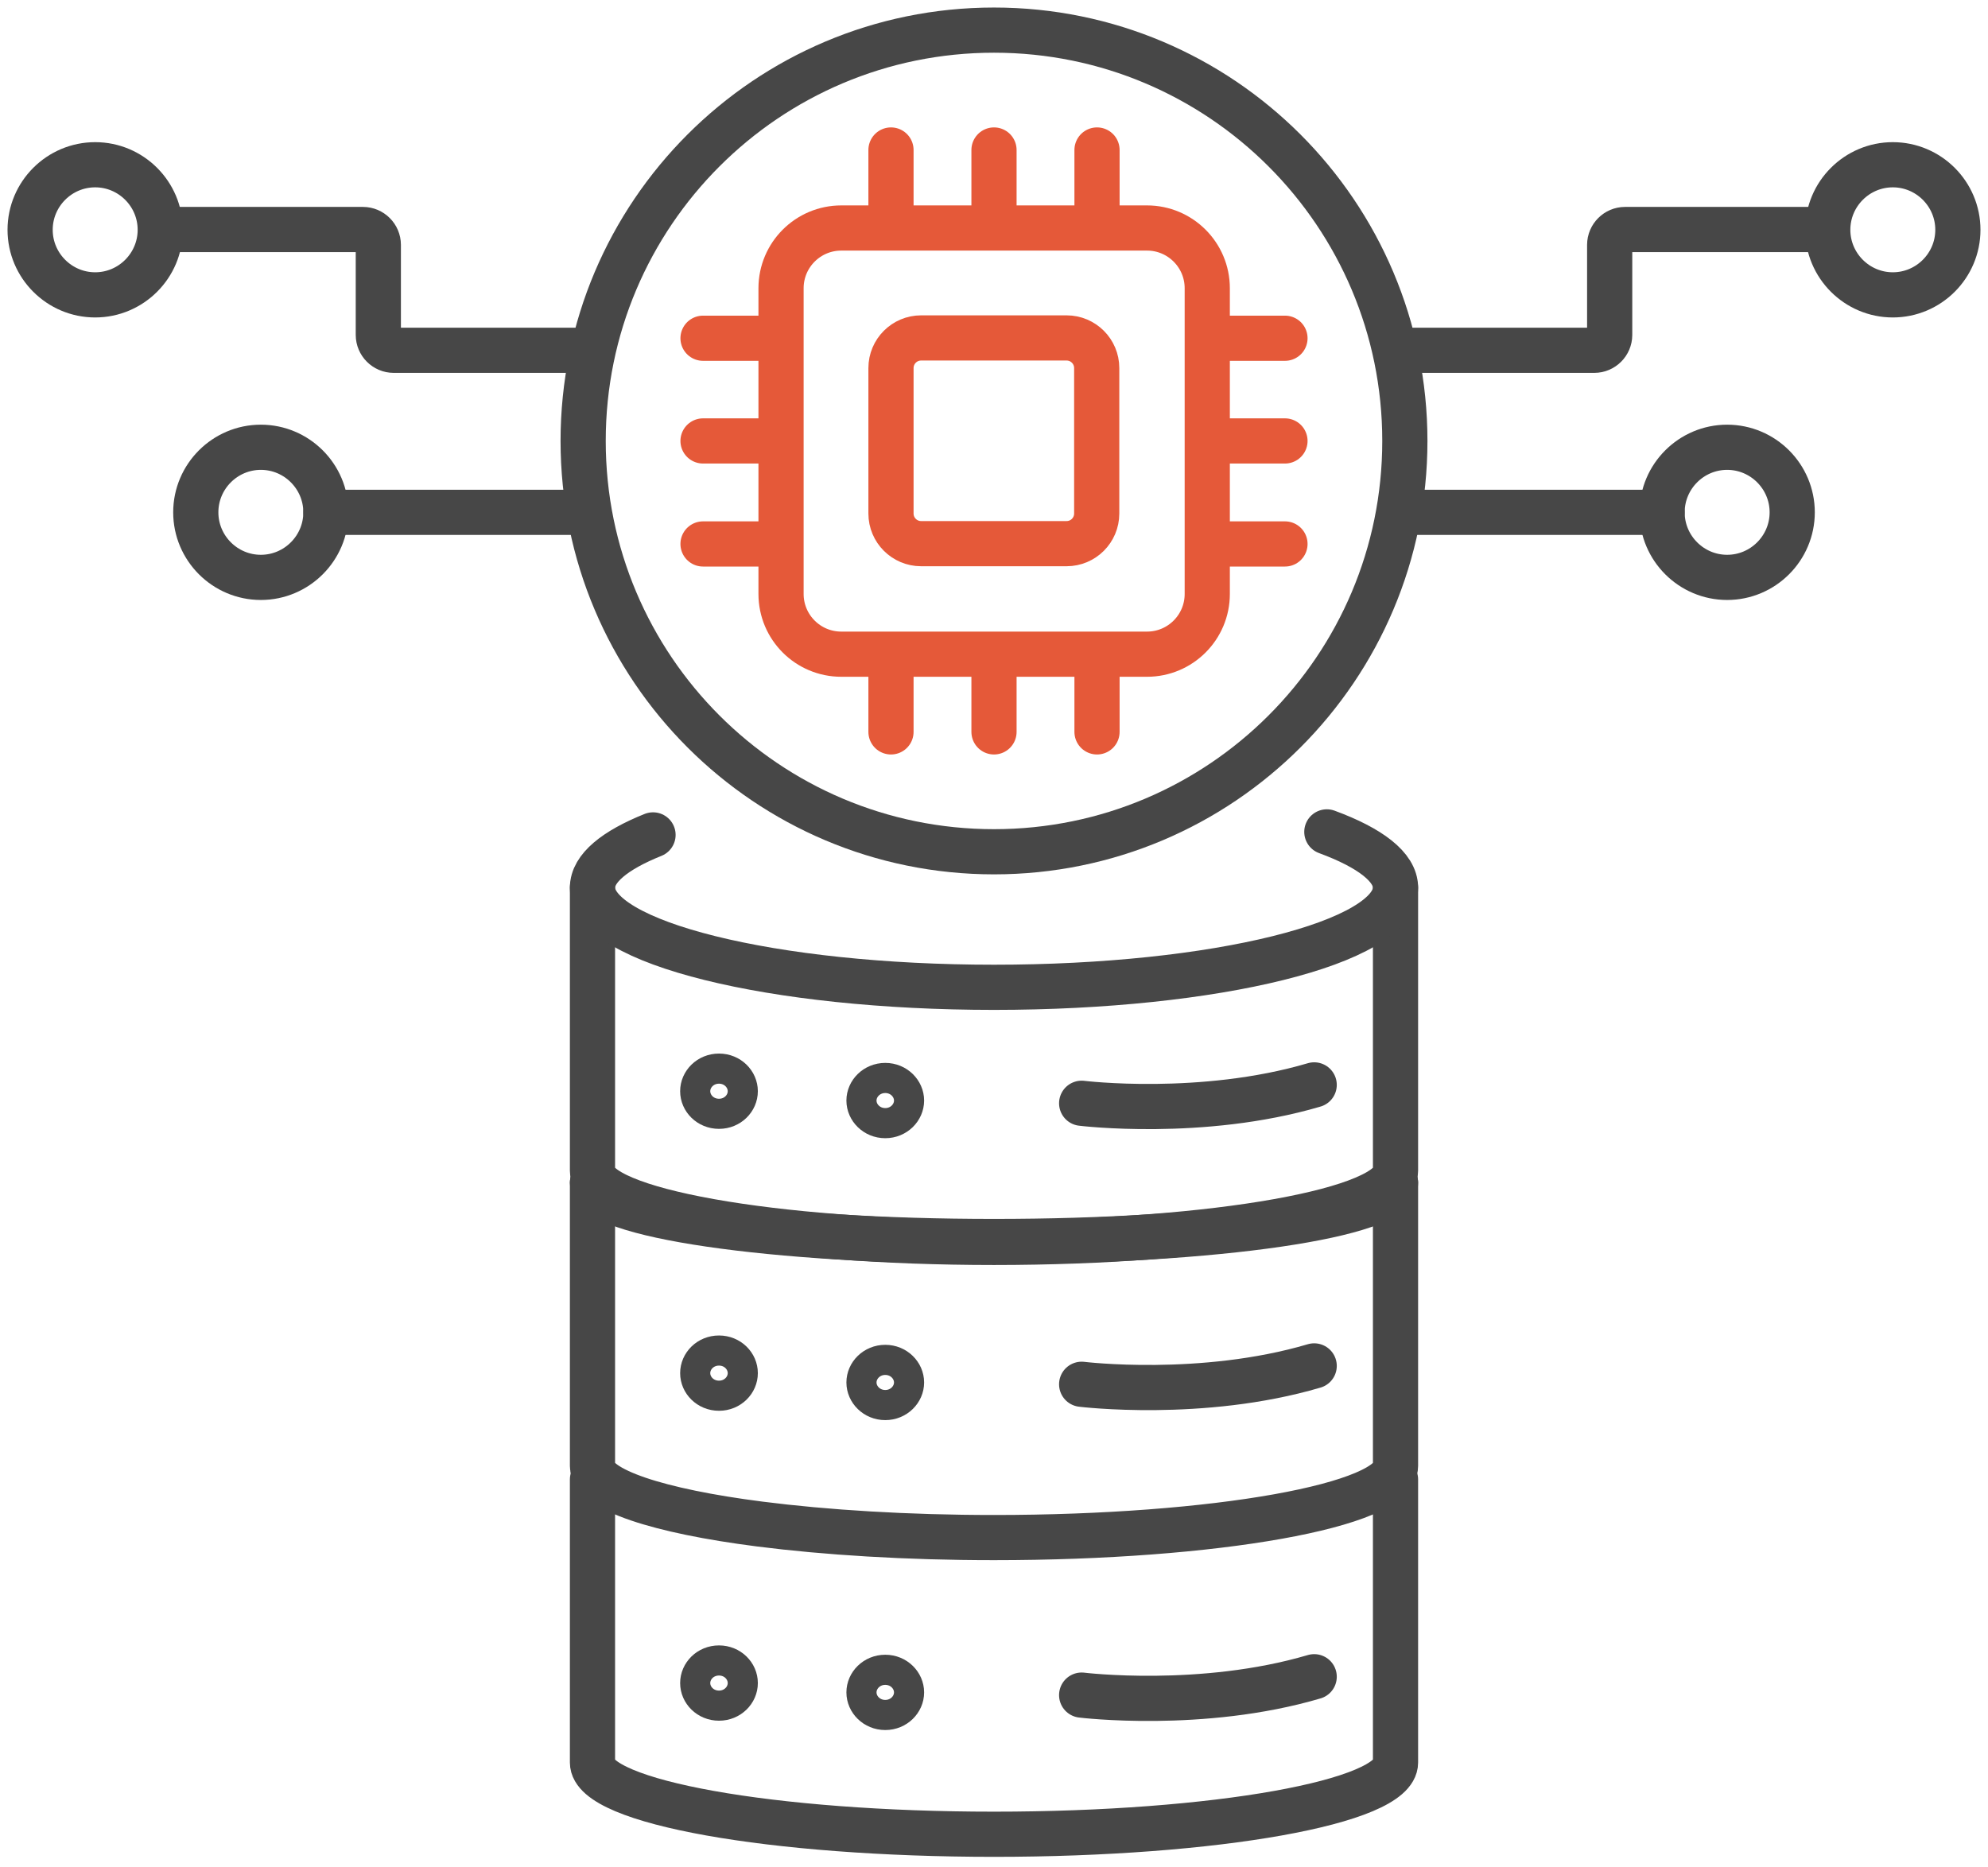 <svg width="66" height="62" viewBox="0 0 66 62" fill="none" xmlns="http://www.w3.org/2000/svg">
<path d="M46.33 39.27C46.33 40.35 40.36 41.22 33 41.22C25.64 41.22 19.67 40.35 19.67 39.27" stroke="#474747" stroke-width="1.5" stroke-linecap="round" stroke-linejoin="round"/>
<path d="M46.33 39.27V48.67C46.33 49.98 40.36 51.05 33 51.05C30.1 51.05 27.41 50.88 25.22 50.6C21.86 50.17 19.67 49.46 19.67 48.67V39.27" stroke="#474747" stroke-width="1.5" stroke-linecap="round" stroke-linejoin="round"/>
<path d="M46.33 49.12V58.52C46.33 59.83 40.36 60.9 33 60.9C25.64 60.9 19.67 59.83 19.67 58.52V49.12" stroke="#474747" stroke-width="1.5" stroke-linecap="round" stroke-linejoin="round"/>
<path d="M35.91 56.28C35.91 56.28 39.9 56.77 43.63 55.67" stroke="#474747" stroke-width="1.5" stroke-linecap="round" stroke-linejoin="round"/>
<path d="M23.87 44.84C24.321 44.84 24.66 45.19 24.66 45.59C24.66 45.989 24.321 46.34 23.87 46.34C23.419 46.34 23.08 45.989 23.08 45.59C23.08 45.19 23.419 44.84 23.87 44.84Z" stroke="#474747"/>
<path d="M29.39 45.15C29.839 45.15 30.18 45.501 30.18 45.9C30.18 46.298 29.839 46.65 29.39 46.65C28.941 46.65 28.6 46.298 28.6 45.9C28.6 45.501 28.941 45.15 29.39 45.15Z" stroke="#474747"/>
<path d="M23.87 55.13C24.321 55.13 24.66 55.48 24.66 55.88C24.66 56.279 24.321 56.63 23.87 56.63C23.419 56.63 23.08 56.279 23.08 55.88C23.08 55.48 23.419 55.13 23.87 55.13Z" stroke="#474747"/>
<path d="M29.39 55.44C29.839 55.44 30.18 55.791 30.18 56.19C30.18 56.589 29.839 56.94 29.39 56.94C28.941 56.94 28.6 56.589 28.6 56.19C28.6 55.791 28.941 55.44 29.39 55.44Z" stroke="#474747"/>
<path d="M35.91 45.96C35.91 45.96 39.9 46.45 43.63 45.35" stroke="#474747" stroke-width="1.5" stroke-linecap="round" stroke-linejoin="round"/>
<path d="M46.33 29.47V38.87C46.33 40.18 40.36 41.25 33 41.25C25.64 41.25 19.67 40.18 19.67 38.87V29.47" stroke="#474747" stroke-width="1.5" stroke-linecap="round" stroke-linejoin="round"/>
<path d="M35.91 36.63C35.91 36.63 39.9 37.12 43.63 36.02" stroke="#474747" stroke-width="1.5" stroke-linecap="round" stroke-linejoin="round"/>
<path d="M23.87 35.48C24.321 35.48 24.66 35.831 24.66 36.23C24.66 36.63 24.321 36.98 23.87 36.98C23.419 36.98 23.08 36.63 23.08 36.23C23.08 35.831 23.419 35.48 23.87 35.48Z" stroke="#474747"/>
<path d="M29.39 35.79C29.839 35.79 30.18 36.142 30.18 36.54C30.18 36.939 29.839 37.29 29.39 37.29C28.941 37.29 28.6 36.939 28.6 36.54C28.6 36.142 28.941 35.79 29.39 35.79Z" stroke="#474747"/>
<path d="M44.05 27.62C45.49 28.15 46.33 28.79 46.33 29.47C46.33 31.3 40.36 32.78 33 32.78C25.64 32.78 19.67 31.3 19.67 29.47C19.67 28.83 20.41 28.23 21.68 27.72" stroke="#474747" stroke-width="1.5" stroke-linecap="round" stroke-linejoin="round"/>
<path d="M38.08 7.57H27.93C26.825 7.57 25.93 8.466 25.93 9.57V19.72C25.93 20.825 26.825 21.72 27.93 21.72H38.08C39.184 21.72 40.08 20.825 40.08 19.72V9.57C40.08 8.466 39.184 7.57 38.08 7.57Z" stroke="#E55939" stroke-width="1.5" stroke-linecap="round" stroke-linejoin="round"/>
<path d="M36.41 17.05V12.22C36.41 11.668 35.962 11.22 35.41 11.22H30.58C30.028 11.22 29.58 11.668 29.58 12.22V17.05C29.58 17.602 30.028 18.05 30.58 18.05H35.41C35.962 18.05 36.41 17.602 36.41 17.05Z" stroke="#E55939" stroke-width="1.5" stroke-linecap="round" stroke-linejoin="round"/>
<path d="M29.58 6.94V4.98" stroke="#E55939" stroke-width="1.5" stroke-linecap="round" stroke-linejoin="round"/>
<path d="M33 6.94V4.98" stroke="#E55939" stroke-width="1.5" stroke-linecap="round" stroke-linejoin="round"/>
<path d="M36.42 6.94V4.98" stroke="#E55939" stroke-width="1.5" stroke-linecap="round" stroke-linejoin="round"/>
<path d="M29.58 24.3V22.34" stroke="#E55939" stroke-width="1.5" stroke-linecap="round" stroke-linejoin="round"/>
<path d="M33 24.3V22.34" stroke="#E55939" stroke-width="1.5" stroke-linecap="round" stroke-linejoin="round"/>
<path d="M36.42 24.3V22.34" stroke="#E55939" stroke-width="1.5" stroke-linecap="round" stroke-linejoin="round"/>
<path d="M40.7 11.23H42.66" stroke="#E55939" stroke-width="1.5" stroke-linecap="round" stroke-linejoin="round"/>
<path d="M40.7 14.64H42.66" stroke="#E55939" stroke-width="1.5" stroke-linecap="round" stroke-linejoin="round"/>
<path d="M40.7 18.06H42.66" stroke="#E55939" stroke-width="1.5" stroke-linecap="round" stroke-linejoin="round"/>
<path d="M23.34 11.23H25.3" stroke="#E55939" stroke-width="1.5" stroke-linecap="round" stroke-linejoin="round"/>
<path d="M23.34 14.64H25.3" stroke="#E55939" stroke-width="1.5" stroke-linecap="round" stroke-linejoin="round"/>
<path d="M23.34 18.06H25.3" stroke="#E55939" stroke-width="1.5" stroke-linecap="round" stroke-linejoin="round"/>
<path d="M19.15 11.63H13.07C12.79 11.63 12.56 11.4 12.56 11.12V8.13C12.56 7.85 12.33 7.62 12.05 7.62H5.9" stroke="#474747" stroke-width="1.5" stroke-linecap="round" stroke-linejoin="round"/>
<path d="M3.16 9.79C1.97 9.79 1 8.82 1 7.63C1 6.44 1.97 5.47 3.16 5.47C4.35 5.47 5.32 6.44 5.32 7.63C5.32 8.82 4.35 9.79 3.16 9.79Z" stroke="#474747" stroke-width="1.5" stroke-linecap="round" stroke-linejoin="round"/>
<path d="M8.66 19.17C7.47 19.17 6.5 18.2 6.5 17.01C6.5 15.82 7.47 14.85 8.66 14.85C9.85 14.85 10.82 15.82 10.82 17.01C10.82 18.2 9.85 19.17 8.66 19.17Z" stroke="#474747" stroke-width="1.5" stroke-linecap="round" stroke-linejoin="round"/>
<path d="M19.36 17.01H10.82" stroke="#474747" stroke-width="1.5" stroke-linecap="round" stroke-linejoin="round"/>
<path d="M46.85 11.63H52.93C53.21 11.63 53.44 11.4 53.44 11.12V8.13C53.44 7.85 53.67 7.62 53.95 7.62H60.1" stroke="#474747" stroke-width="1.5" stroke-linecap="round" stroke-linejoin="round"/>
<path d="M62.84 9.79C64.03 9.79 65 8.82 65 7.63C65 6.44 64.03 5.47 62.84 5.47C61.65 5.47 60.68 6.44 60.68 7.63C60.68 8.82 61.65 9.79 62.84 9.79Z" stroke="#474747" stroke-width="1.5" stroke-linecap="round" stroke-linejoin="round"/>
<path d="M57.34 19.17C58.53 19.17 59.5 18.2 59.5 17.01C59.5 15.82 58.53 14.85 57.34 14.85C56.15 14.85 55.18 15.82 55.18 17.01C55.18 18.2 56.15 19.17 57.34 19.17Z" stroke="#474747" stroke-width="1.5" stroke-linecap="round" stroke-linejoin="round"/>
<path d="M46.64 17.01H55.18" stroke="#474747" stroke-width="1.5" stroke-linecap="round" stroke-linejoin="round"/>
<path d="M33 28.28C40.533 28.28 46.64 22.173 46.64 14.64C46.64 7.107 40.533 1 33 1C25.467 1 19.36 7.107 19.36 14.64C19.36 22.173 25.467 28.28 33 28.28Z" stroke="#474747" stroke-width="1.5" stroke-linecap="round" stroke-linejoin="round"/>
</svg>

